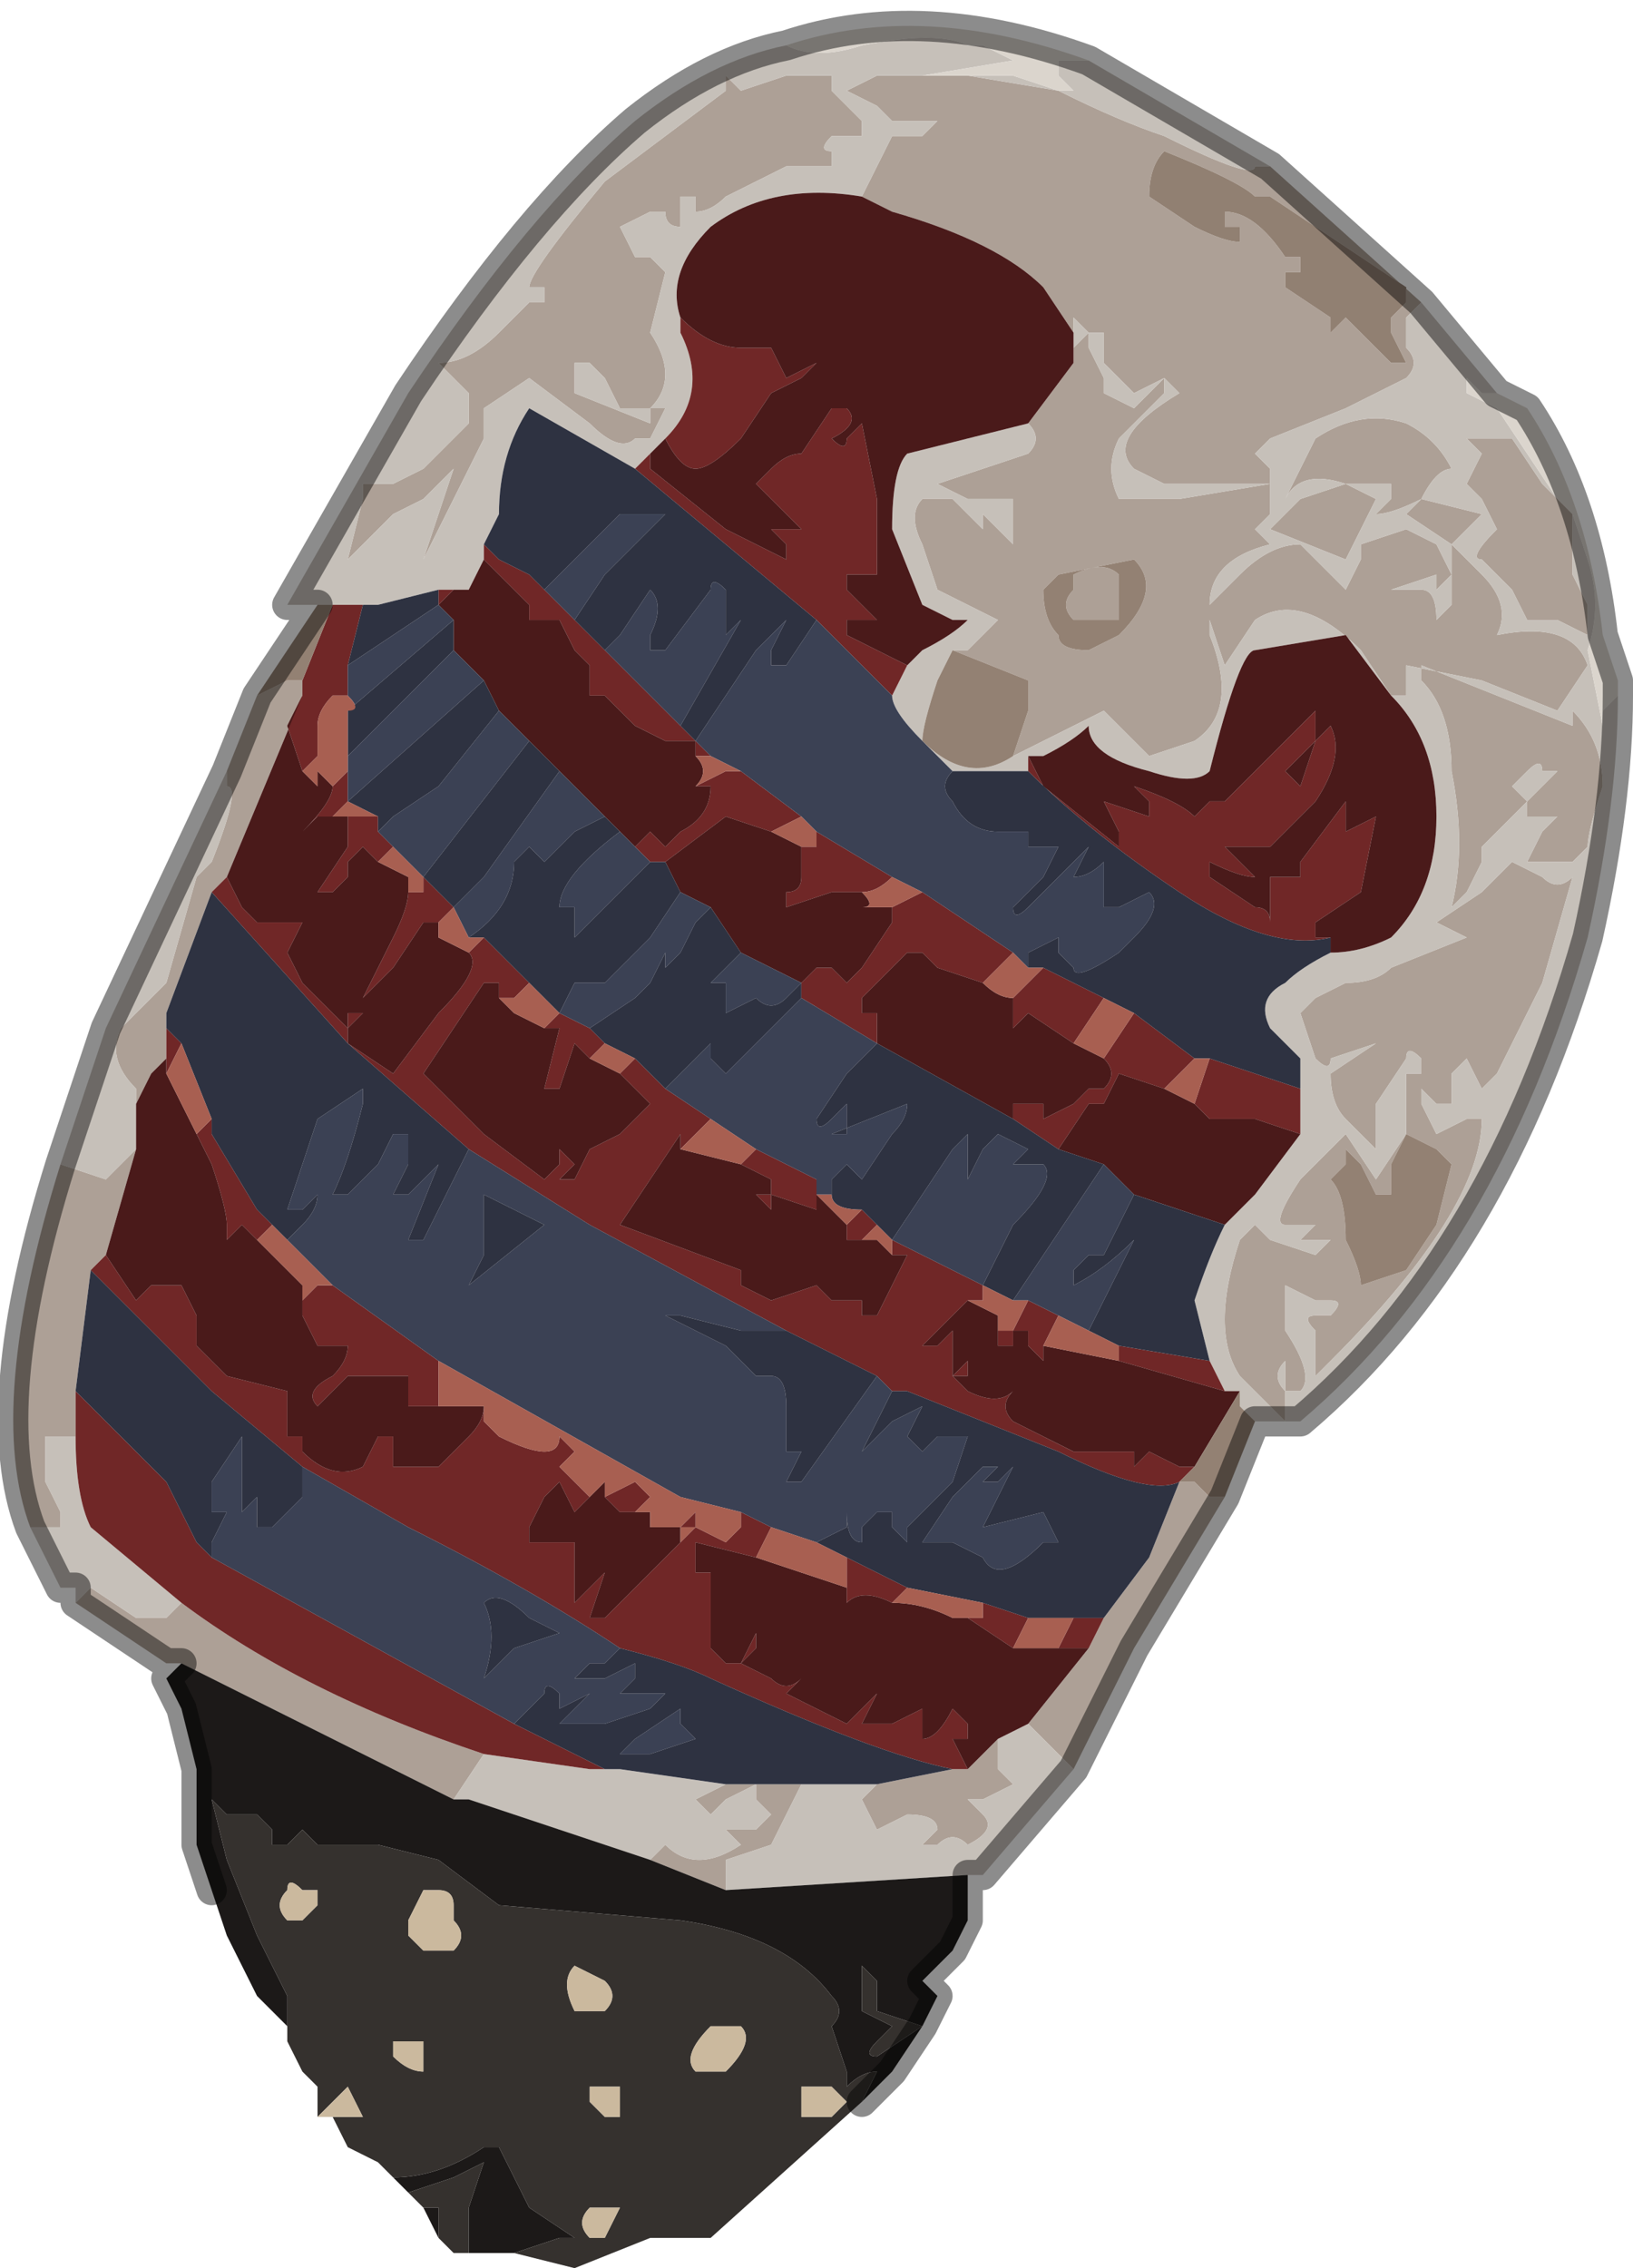 <?xml version="1.0" encoding="UTF-8" standalone="no"?>
<svg xmlns:xlink="http://www.w3.org/1999/xlink" height="7.5px" width="5.4px" xmlns="http://www.w3.org/2000/svg">
  <g transform="matrix(1.0, 0.0, 0.0, 1.0, 2.7, 3.7)">
    <path d="M0.15 -3.05 L0.2 -3.15 0.25 -3.25 0.35 -3.25 0.4 -3.3 0.25 -3.3 0.2 -3.35 0.1 -3.4 0.1 -3.4 0.2 -3.45 0.5 -3.45 0.8 -3.4 Q1.0 -3.3 1.15 -3.25 1.45 -3.1 1.45 -3.15 L1.5 -3.15 2.0 -2.7 1.95 -2.65 Q1.95 -2.6 1.95 -2.55 2.0 -2.5 1.95 -2.45 L1.75 -2.35 1.5 -2.25 Q1.45 -2.2 1.45 -2.2 L1.5 -2.15 1.5 -2.1 1.45 -2.1 1.3 -2.1 1.15 -2.1 1.05 -2.15 Q0.95 -2.25 1.2 -2.4 L1.15 -2.45 1.05 -2.4 0.95 -2.5 0.95 -2.6 0.9 -2.6 0.85 -2.65 0.85 -2.6 0.75 -2.75 Q0.6 -2.9 0.25 -3.0 L0.15 -3.05 M0.15 -3.25 L0.1 -3.25 0.05 -3.25 Q0.0 -3.2 0.05 -3.2 L0.05 -3.15 -0.1 -3.15 -0.3 -3.05 Q-0.35 -3.0 -0.4 -3.0 L-0.4 -3.05 -0.45 -3.05 -0.45 -2.95 Q-0.5 -2.95 -0.5 -3.0 L-0.55 -3.0 -0.65 -2.95 -0.6 -2.85 -0.55 -2.85 -0.5 -2.8 -0.55 -2.6 Q-0.45 -2.45 -0.55 -2.35 L-0.65 -2.35 -0.65 -2.35 -0.7 -2.45 -0.75 -2.5 -0.8 -2.5 -0.8 -2.4 -0.55 -2.3 -0.55 -2.35 -0.5 -2.35 -0.55 -2.25 -0.6 -2.25 Q-0.65 -2.2 -0.75 -2.3 L-0.95 -2.45 -1.1 -2.35 -1.1 -2.3 -1.1 -2.25 -1.15 -2.15 Q-1.25 -1.95 -1.3 -1.85 L-1.3 -1.85 -1.2 -2.15 -1.3 -2.05 -1.4 -2.0 -1.45 -1.95 -1.55 -1.85 -1.55 -1.85 -1.5 -2.05 -1.5 -2.05 -1.5 -2.1 -1.45 -2.1 -1.4 -2.1 -1.3 -2.15 -1.15 -2.3 Q-1.15 -2.35 -1.15 -2.4 L-1.25 -2.5 Q-1.15 -2.5 -1.05 -2.6 L-0.95 -2.7 -0.95 -2.7 -0.9 -2.7 -0.9 -2.75 -0.95 -2.75 -0.95 -2.75 Q-0.95 -2.8 -0.7 -3.1 L-0.3 -3.4 -0.3 -3.45 -0.25 -3.4 -0.1 -3.45 0.05 -3.45 0.05 -3.4 0.1 -3.35 0.15 -3.3 0.15 -3.25 M0.7 -2.3 L0.7 -2.3 0.85 -2.5 0.85 -2.55 0.9 -2.6 0.9 -2.55 0.95 -2.45 0.95 -2.4 1.05 -2.35 1.15 -2.45 1.15 -2.4 1.0 -2.25 Q0.95 -2.15 1.0 -2.05 L1.2 -2.05 1.5 -2.1 1.5 -2.0 1.45 -1.95 1.5 -1.9 Q1.3 -1.85 1.3 -1.7 L1.4 -1.8 Q1.5 -1.9 1.6 -1.9 L1.75 -1.75 1.8 -1.85 1.8 -1.9 1.95 -1.95 2.05 -1.9 2.1 -1.8 2.05 -1.75 2.05 -1.8 1.9 -1.75 1.9 -1.75 2.0 -1.75 Q2.05 -1.75 2.05 -1.65 L2.05 -1.65 2.1 -1.7 2.1 -1.9 2.15 -1.85 2.2 -1.8 Q2.3 -1.7 2.25 -1.6 2.5 -1.65 2.55 -1.5 L2.45 -1.35 2.2 -1.45 1.95 -1.5 1.95 -1.4 1.9 -1.4 1.8 -1.55 Q1.6 -1.75 1.45 -1.65 L1.35 -1.5 1.35 -1.5 1.3 -1.65 1.3 -1.6 Q1.4 -1.35 1.25 -1.25 L1.1 -1.2 0.95 -1.35 0.65 -1.2 0.65 -1.2 0.7 -1.35 0.7 -1.45 0.45 -1.55 0.5 -1.55 0.6 -1.65 0.4 -1.75 0.35 -1.9 Q0.3 -2.0 0.35 -2.05 L0.45 -2.05 0.55 -1.95 0.55 -2.0 0.65 -1.9 0.65 -1.9 0.65 -2.05 0.55 -2.05 0.5 -2.05 0.4 -2.1 0.4 -2.1 0.55 -2.15 0.7 -2.2 Q0.75 -2.25 0.7 -2.3 L0.7 -2.3 M1.5 -3.05 L1.5 -3.05 1.45 -3.05 Q1.4 -3.1 1.15 -3.2 1.1 -3.15 1.1 -3.05 L1.25 -2.95 Q1.35 -2.9 1.4 -2.9 L1.4 -2.95 1.35 -2.95 1.35 -3.0 Q1.45 -3.0 1.55 -2.85 L1.6 -2.85 1.6 -2.8 1.55 -2.8 1.55 -2.75 1.7 -2.65 1.7 -2.6 1.75 -2.65 1.75 -2.65 1.8 -2.6 1.85 -2.55 1.9 -2.5 1.95 -2.5 1.9 -2.6 1.9 -2.65 1.95 -2.7 1.95 -2.75 1.5 -3.05 M1.55 -2.05 L1.65 -2.25 Q1.8 -2.35 1.95 -2.3 2.05 -2.25 2.1 -2.15 2.05 -2.15 2.0 -2.05 1.9 -2.0 1.85 -2.0 L1.9 -2.05 1.9 -2.1 1.75 -2.1 Q1.6 -2.15 1.55 -2.05 L1.55 -2.05 M1.75 -2.1 L1.85 -2.05 1.75 -1.85 1.5 -1.95 1.6 -2.05 1.75 -2.1 M2.0 -2.05 L2.2 -2.0 2.1 -1.9 1.95 -2.0 2.0 -2.05 M2.0 -1.5 L2.5 -1.3 2.5 -1.35 Q2.6 -1.25 2.6 -1.1 2.55 -0.95 2.55 -0.9 L2.5 -0.85 2.4 -0.85 Q2.35 -0.85 2.35 -0.85 L2.4 -0.95 2.45 -1.0 2.35 -1.0 Q2.35 -1.0 2.35 -1.05 L2.45 -1.15 2.4 -1.15 Q2.4 -1.2 2.35 -1.15 L2.3 -1.1 2.35 -1.05 2.3 -1.0 2.3 -1.0 2.2 -0.9 2.2 -0.85 2.15 -0.75 2.1 -0.7 Q2.15 -0.9 2.1 -1.15 2.1 -1.35 2.0 -1.45 L2.0 -1.5 M1.0 -1.6 Q1.15 -1.75 1.05 -1.85 L0.8 -1.8 0.75 -1.75 Q0.75 -1.65 0.8 -1.6 0.8 -1.55 0.9 -1.55 L1.0 -1.6 M0.85 -1.75 L0.85 -1.8 Q0.95 -1.85 1.0 -1.8 L1.0 -1.65 0.85 -1.65 Q0.8 -1.7 0.85 -1.75 M1.75 -0.45 Q1.85 -0.45 1.9 -0.5 L2.15 -0.6 2.05 -0.65 2.2 -0.75 2.3 -0.85 2.4 -0.8 Q2.45 -0.75 2.5 -0.8 L2.4 -0.45 2.25 -0.15 Q2.2 -0.1 2.2 -0.1 L2.15 -0.2 2.15 -0.2 2.1 -0.15 2.1 -0.05 2.05 -0.05 2.05 -0.05 2.0 -0.1 2.0 -0.2 Q1.95 -0.25 1.95 -0.2 L1.85 -0.05 1.85 0.1 1.75 0.0 Q1.7 -0.05 1.7 -0.15 L1.85 -0.25 1.7 -0.2 Q1.7 -0.15 1.65 -0.2 L1.6 -0.35 1.65 -0.4 1.75 -0.45 M2.0 -0.15 L2.0 -0.05 2.05 0.05 2.15 0.0 2.2 0.0 Q2.2 0.3 1.7 0.8 L1.65 0.85 1.65 0.7 Q1.6 0.65 1.65 0.65 L1.7 0.65 Q1.75 0.6 1.7 0.6 L1.65 0.6 1.55 0.55 Q1.55 0.6 1.55 0.65 L1.55 0.7 Q1.65 0.85 1.6 0.9 L1.55 0.9 1.55 0.8 Q1.5 0.85 1.55 0.9 L1.55 1.0 1.5 0.95 1.45 0.9 1.4 0.85 Q1.3 0.7 1.4 0.4 L1.45 0.35 1.5 0.4 1.65 0.45 1.7 0.4 1.65 0.4 1.6 0.4 1.65 0.35 1.6 0.35 1.55 0.35 Q1.5 0.35 1.6 0.2 L1.75 0.05 1.85 0.2 1.95 0.05 1.95 -0.15 2.0 -0.15 M2.5 -2.0 L2.5 -1.8 2.55 -1.7 2.55 -1.6 2.45 -1.65 2.35 -1.65 2.3 -1.75 2.2 -1.85 Q2.15 -1.85 2.25 -1.95 L2.2 -2.05 2.15 -2.1 2.2 -2.2 2.15 -2.25 2.15 -2.25 2.3 -2.25 2.4 -2.1 2.45 -2.05 2.5 -2.0 M1.35 1.25 L1.05 1.75 0.85 2.15 0.75 2.05 0.7 2.0 0.9 1.75 0.95 1.65 1.1 1.45 1.2 1.2 1.25 1.2 1.3 1.25 1.35 1.25 M-2.1 1.8 L-2.15 1.8 -2.45 1.6 -2.4 1.55 -2.25 1.65 -2.2 1.65 -2.15 1.65 -2.1 1.6 Q-1.7 1.9 -1.1 2.1 L-1.2 2.25 -2.0 1.85 -2.0 1.85 -2.1 1.8 -2.1 1.8 M-2.6 1.35 Q-2.75 0.95 -2.5 0.15 L-2.5 0.15 -2.35 0.2 -2.25 0.1 -2.35 0.45 -2.4 0.5 -2.45 0.9 -2.45 1.05 -2.55 1.05 -2.55 1.2 -2.5 1.3 -2.5 1.35 -2.55 1.35 -2.6 1.35 M-1.95 -1.15 L-1.85 -1.4 -1.75 -1.45 -1.7 -1.45 -1.7 -1.4 -1.95 -0.8 -2.0 -0.75 -2.15 -0.35 -2.15 -0.3 -2.15 -0.2 -2.2 -0.15 -2.2 -0.15 -2.25 -0.05 -2.25 -0.1 Q-2.35 -0.2 -2.3 -0.3 L-2.15 -0.45 -2.05 -0.8 -2.0 -0.85 Q-1.9 -1.1 -1.95 -1.1 L-1.95 -1.15 M2.05 0.35 L2.1 0.15 2.05 0.1 1.95 0.05 1.9 0.15 1.9 0.25 1.85 0.25 1.8 0.15 1.75 0.1 1.75 0.15 1.7 0.2 Q1.75 0.25 1.75 0.4 1.8 0.5 1.8 0.55 L1.95 0.5 2.05 0.35 M0.5 2.15 L0.6 2.05 0.6 2.15 0.65 2.2 0.55 2.25 0.5 2.25 Q0.5 2.25 0.55 2.3 0.6 2.35 0.5 2.4 0.45 2.35 0.4 2.4 L0.35 2.4 0.4 2.35 Q0.4 2.3 0.3 2.3 L0.2 2.35 0.15 2.25 0.2 2.2 0.45 2.15 0.55 2.15 0.5 2.15 M-0.3 2.2 L-0.05 2.2 -0.15 2.4 -0.3 2.45 -0.3 2.55 -0.55 2.45 -0.5 2.4 Q-0.4 2.5 -0.25 2.4 L-0.25 2.4 -0.3 2.35 -0.2 2.35 -0.15 2.3 -0.2 2.25 -0.2 2.2 -0.3 2.25 -0.35 2.3 -0.4 2.25 -0.3 2.2" fill="#ada096" fill-rule="evenodd" stroke="none"/>
    <path d="M1.5 -3.05 L1.95 -2.75 1.95 -2.7 1.9 -2.65 1.9 -2.6 1.95 -2.5 1.9 -2.5 1.85 -2.55 1.8 -2.6 1.75 -2.65 1.75 -2.65 1.7 -2.6 1.7 -2.65 1.55 -2.75 1.55 -2.8 1.6 -2.8 1.6 -2.85 1.55 -2.85 Q1.45 -3.0 1.35 -3.0 L1.35 -2.95 1.4 -2.95 1.4 -2.9 Q1.35 -2.9 1.25 -2.95 L1.1 -3.05 Q1.1 -3.15 1.15 -3.2 1.4 -3.1 1.45 -3.05 L1.5 -3.05 1.5 -3.05" fill="#918072" fill-rule="evenodd" stroke="none"/>
    <path d="M-0.1 -3.55 Q0.0 -3.5 0.15 -3.55 0.4 -3.6 0.5 -3.55 L0.5 -3.55 0.55 -3.55 0.65 -3.5 0.65 -3.5 0.35 -3.45 0.65 -3.45 0.8 -3.4 0.9 -3.4 0.85 -3.4 0.8 -3.45 0.8 -3.5 0.9 -3.5 0.9 -3.5 1.5 -3.15 1.45 -3.15 Q1.45 -3.1 1.15 -3.25 1.0 -3.3 0.8 -3.4 L0.5 -3.45 0.2 -3.45 0.1 -3.4 0.1 -3.4 0.2 -3.35 0.25 -3.3 0.4 -3.3 0.35 -3.25 0.25 -3.25 0.2 -3.15 0.15 -3.05 Q-0.15 -3.1 -0.35 -2.95 -0.5 -2.8 -0.45 -2.65 L-0.45 -2.6 Q-0.35 -2.4 -0.5 -2.25 L-0.5 -2.25 -0.55 -2.2 -0.6 -2.15 -0.95 -2.35 Q-1.05 -2.2 -1.05 -2.0 L-1.1 -1.9 -1.1 -1.85 -1.15 -1.75 -1.2 -1.75 -1.25 -1.75 -1.45 -1.7 -1.5 -1.7 -1.6 -1.7 -1.65 -1.7 -1.75 -1.7 -1.35 -2.4 Q-0.95 -3.0 -0.6 -3.3 -0.35 -3.5 -0.1 -3.55 M0.15 -3.25 L0.15 -3.3 0.1 -3.35 0.05 -3.4 0.05 -3.45 -0.1 -3.45 -0.25 -3.4 -0.3 -3.45 -0.3 -3.4 -0.7 -3.1 Q-0.95 -2.8 -0.95 -2.75 L-0.95 -2.75 -0.9 -2.75 -0.9 -2.7 -0.95 -2.7 -0.95 -2.7 -1.05 -2.6 Q-1.15 -2.5 -1.25 -2.5 L-1.15 -2.4 Q-1.15 -2.35 -1.15 -2.3 L-1.3 -2.15 -1.4 -2.1 -1.45 -2.1 -1.5 -2.1 -1.5 -2.05 -1.5 -2.05 -1.55 -1.85 -1.55 -1.85 -1.45 -1.95 -1.4 -2.0 -1.3 -2.05 -1.2 -2.15 -1.3 -1.85 -1.3 -1.85 Q-1.25 -1.95 -1.15 -2.15 L-1.1 -2.25 -1.1 -2.3 -1.1 -2.35 -0.95 -2.45 -0.75 -2.3 Q-0.65 -2.2 -0.6 -2.25 L-0.55 -2.25 -0.5 -2.35 -0.55 -2.35 -0.55 -2.3 -0.8 -2.4 -0.8 -2.5 -0.75 -2.5 -0.7 -2.45 -0.65 -2.35 -0.65 -2.35 -0.55 -2.35 Q-0.45 -2.45 -0.55 -2.6 L-0.5 -2.8 -0.55 -2.85 -0.6 -2.85 -0.65 -2.95 -0.55 -3.0 -0.5 -3.0 Q-0.5 -2.95 -0.45 -2.95 L-0.45 -3.05 -0.4 -3.05 -0.4 -3.0 Q-0.35 -3.0 -0.3 -3.05 L-0.1 -3.15 0.05 -3.15 0.05 -3.2 Q0.0 -3.2 0.05 -3.25 L0.1 -3.25 0.15 -3.25 M0.85 -2.6 L0.85 -2.65 0.9 -2.6 0.95 -2.6 0.95 -2.5 1.05 -2.4 1.15 -2.45 1.2 -2.4 Q0.95 -2.25 1.05 -2.15 L1.15 -2.1 1.3 -2.1 1.45 -2.1 1.5 -2.1 1.5 -2.15 1.45 -2.2 Q1.45 -2.2 1.5 -2.25 L1.75 -2.35 1.95 -2.45 Q2.0 -2.5 1.95 -2.55 1.95 -2.6 1.95 -2.65 L2.0 -2.7 2.25 -2.4 2.2 -2.4 2.15 -2.45 2.15 -2.4 2.25 -2.35 2.45 -2.05 2.4 -2.1 2.3 -2.25 2.15 -2.25 2.15 -2.25 2.2 -2.2 2.15 -2.1 2.2 -2.05 2.25 -1.95 Q2.15 -1.85 2.2 -1.85 L2.3 -1.75 2.35 -1.65 2.45 -1.65 2.55 -1.6 2.55 -1.7 2.5 -1.8 2.5 -2.0 2.55 -1.85 Q2.6 -1.7 2.55 -1.55 L2.6 -1.3 2.6 -1.35 2.65 -1.4 Q2.65 -1.05 2.55 -0.6 2.25 0.45 1.6 1.0 L1.5 1.0 1.45 1.0 1.4 0.95 1.4 0.9 1.35 0.9 1.3 0.8 1.25 0.6 Q1.3 0.45 1.35 0.35 L1.45 0.25 1.6 0.05 1.6 -0.1 1.6 -0.2 1.5 -0.3 Q1.45 -0.4 1.55 -0.45 1.6 -0.5 1.7 -0.55 L1.7 -0.55 Q1.8 -0.55 1.9 -0.6 2.05 -0.75 2.05 -1.0 2.05 -1.25 1.9 -1.4 L1.75 -1.6 1.45 -1.55 Q1.4 -1.55 1.3 -1.15 1.25 -1.1 1.1 -1.15 0.9 -1.2 0.9 -1.3 0.85 -1.25 0.75 -1.2 L0.7 -1.2 0.7 -1.15 0.45 -1.15 0.35 -1.25 Q0.25 -1.35 0.25 -1.4 L0.3 -1.5 0.35 -1.55 Q0.45 -1.6 0.5 -1.65 L0.45 -1.65 Q0.35 -1.7 0.35 -1.7 L0.25 -1.95 Q0.25 -2.15 0.3 -2.2 L0.7 -2.3 0.7 -2.3 Q0.75 -2.25 0.7 -2.2 L0.55 -2.15 0.4 -2.1 0.4 -2.1 0.5 -2.05 0.55 -2.05 0.65 -2.05 0.65 -1.9 0.65 -1.9 0.55 -2.0 0.55 -1.95 0.45 -2.05 0.35 -2.05 Q0.3 -2.0 0.35 -1.9 L0.4 -1.75 0.6 -1.65 0.5 -1.55 0.45 -1.55 0.4 -1.45 Q0.35 -1.3 0.35 -1.25 0.5 -1.1 0.65 -1.2 L0.65 -1.2 0.95 -1.35 1.1 -1.2 1.25 -1.25 Q1.4 -1.35 1.3 -1.6 L1.3 -1.65 1.35 -1.5 1.35 -1.5 1.45 -1.65 Q1.6 -1.75 1.8 -1.55 L1.9 -1.4 1.95 -1.4 1.95 -1.5 2.2 -1.45 2.45 -1.35 2.55 -1.5 Q2.5 -1.65 2.25 -1.6 2.3 -1.7 2.2 -1.8 L2.15 -1.85 2.1 -1.9 2.1 -1.7 2.05 -1.65 2.05 -1.65 Q2.05 -1.75 2.0 -1.75 L1.9 -1.75 1.9 -1.75 2.05 -1.8 2.05 -1.75 2.1 -1.8 2.05 -1.9 1.95 -1.95 1.8 -1.9 1.8 -1.85 1.75 -1.75 1.6 -1.9 Q1.5 -1.9 1.4 -1.8 L1.3 -1.7 Q1.3 -1.85 1.5 -1.9 L1.45 -1.95 1.5 -2.0 1.5 -2.1 1.2 -2.05 1.0 -2.05 Q0.95 -2.15 1.0 -2.25 L1.15 -2.4 1.15 -2.45 1.05 -2.35 0.95 -2.4 0.95 -2.45 0.9 -2.55 0.9 -2.6 0.85 -2.55 0.85 -2.6 M2.0 -2.05 L1.95 -2.0 2.1 -1.9 2.2 -2.0 2.0 -2.05 Q2.05 -2.15 2.1 -2.15 2.05 -2.25 1.95 -2.3 1.8 -2.35 1.65 -2.25 L1.55 -2.05 1.55 -2.05 Q1.6 -2.15 1.75 -2.1 L1.9 -2.1 1.9 -2.05 1.85 -2.0 Q1.9 -2.0 2.0 -2.05 M1.75 -2.1 L1.6 -2.05 1.5 -1.95 1.75 -1.85 1.85 -2.05 1.75 -2.1 M2.0 -1.5 L2.0 -1.45 Q2.1 -1.35 2.1 -1.15 2.15 -0.9 2.1 -0.7 L2.15 -0.75 2.2 -0.85 2.2 -0.9 2.3 -1.0 2.3 -1.0 2.35 -1.05 2.3 -1.1 2.35 -1.15 Q2.4 -1.2 2.4 -1.15 L2.45 -1.15 2.35 -1.05 Q2.35 -1.0 2.35 -1.0 L2.45 -1.0 2.4 -0.95 2.35 -0.85 Q2.35 -0.85 2.4 -0.85 L2.5 -0.85 2.55 -0.9 Q2.55 -0.95 2.6 -1.1 2.6 -1.25 2.5 -1.35 L2.5 -1.3 2.0 -1.5 M1.75 -0.45 L1.65 -0.4 1.6 -0.35 1.65 -0.2 Q1.7 -0.15 1.7 -0.2 L1.85 -0.25 1.7 -0.15 Q1.7 -0.05 1.75 0.0 L1.85 0.1 1.85 -0.05 1.95 -0.2 Q1.95 -0.25 2.0 -0.2 L2.0 -0.1 2.05 -0.05 2.05 -0.05 2.1 -0.05 2.1 -0.15 2.15 -0.2 2.15 -0.2 2.2 -0.1 Q2.2 -0.1 2.25 -0.15 L2.4 -0.45 2.5 -0.8 Q2.45 -0.75 2.4 -0.8 L2.3 -0.85 2.2 -0.75 2.05 -0.65 2.15 -0.6 1.9 -0.5 Q1.85 -0.45 1.75 -0.45 M2.0 -0.15 L1.95 -0.15 1.95 0.05 1.85 0.2 1.75 0.05 1.6 0.2 Q1.5 0.35 1.55 0.35 L1.6 0.35 1.65 0.35 1.6 0.4 1.65 0.4 1.7 0.4 1.65 0.45 1.5 0.4 1.45 0.35 1.4 0.4 Q1.3 0.7 1.4 0.85 L1.45 0.9 1.5 0.95 1.55 1.0 1.55 0.9 Q1.5 0.85 1.55 0.8 L1.55 0.9 1.6 0.9 Q1.65 0.85 1.55 0.7 L1.55 0.65 Q1.55 0.6 1.55 0.55 L1.65 0.6 1.7 0.6 Q1.75 0.6 1.7 0.65 L1.65 0.65 Q1.6 0.65 1.65 0.7 L1.65 0.85 1.7 0.8 Q2.2 0.3 2.2 0.0 L2.15 0.0 2.05 0.05 2.0 -0.05 2.0 -0.15 M0.85 2.15 L0.55 2.5 0.5 2.5 -0.3 2.55 -0.3 2.45 -0.15 2.4 -0.05 2.2 0.2 2.2 0.15 2.25 0.2 2.35 0.3 2.3 Q0.4 2.3 0.4 2.35 L0.35 2.4 0.4 2.4 Q0.45 2.35 0.5 2.4 0.6 2.35 0.55 2.3 0.5 2.25 0.5 2.25 L0.55 2.25 0.65 2.2 0.6 2.15 0.6 2.05 0.7 2.0 0.75 2.05 0.85 2.15 M-2.45 1.6 L-2.45 1.55 -2.5 1.55 -2.6 1.35 -2.55 1.35 -2.5 1.35 -2.5 1.3 -2.55 1.2 -2.55 1.05 -2.45 1.05 Q-2.45 1.25 -2.4 1.35 L-2.1 1.6 -2.15 1.65 -2.2 1.65 -2.25 1.65 -2.4 1.55 -2.45 1.6 M-2.5 0.15 L-2.35 -0.3 -1.95 -1.15 -1.95 -1.1 Q-1.9 -1.1 -2.0 -0.85 L-2.05 -0.8 -2.15 -0.45 -2.3 -0.3 Q-2.35 -0.2 -2.25 -0.1 L-2.25 -0.05 -2.25 0.1 -2.35 0.2 -2.5 0.15 -2.5 0.15 M-1.2 2.25 L-1.1 2.1 -0.75 2.15 -0.7 2.15 -0.65 2.15 -0.3 2.2 -0.4 2.25 -0.35 2.3 -0.3 2.25 -0.2 2.2 -0.2 2.25 -0.15 2.3 -0.2 2.35 -0.3 2.35 -0.25 2.4 -0.25 2.4 Q-0.4 2.5 -0.5 2.4 L-0.55 2.45 -1.15 2.25 -1.2 2.25" fill="#c6c0b9" fill-rule="evenodd" stroke="none"/>
    <path d="M-1.6 -1.7 L-1.5 -1.7 -1.55 -1.5 -1.55 -1.4 -1.6 -1.4 Q-1.65 -1.35 -1.65 -1.3 L-1.65 -1.3 Q-1.65 -1.2 -1.65 -1.2 L-1.7 -1.15 -1.75 -1.3 -1.7 -1.4 -1.7 -1.45 -1.7 -1.45 -1.6 -1.7 M-1.25 -1.75 L-1.2 -1.75 -1.25 -1.7 -1.25 -1.75 M-1.1 -1.85 L-1.1 -1.9 -1.05 -1.85 -0.95 -1.8 -0.9 -1.75 -0.8 -1.65 -0.7 -1.55 -0.45 -1.3 -0.4 -1.25 -0.35 -1.2 -0.4 -1.2 -0.4 -1.2 -0.4 -1.25 -0.45 -1.25 -0.5 -1.25 -0.6 -1.3 -0.65 -1.35 -0.7 -1.4 -0.75 -1.4 -0.75 -1.5 -0.8 -1.55 -0.85 -1.65 -0.9 -1.65 -0.95 -1.65 -0.95 -1.7 -1.1 -1.85 M-0.6 -2.15 L-0.55 -2.2 -0.55 -2.15 -0.3 -1.95 -0.1 -1.85 -0.1 -1.9 -0.15 -1.95 -0.2 -2.0 -0.15 -1.95 -0.05 -1.95 -0.1 -2.0 -0.15 -2.05 -0.2 -2.1 -0.15 -2.15 Q-0.1 -2.2 -0.05 -2.2 L0.05 -2.35 0.1 -2.35 Q0.15 -2.3 0.05 -2.25 0.1 -2.2 0.1 -2.25 L0.15 -2.3 0.2 -2.05 0.2 -1.8 0.1 -1.8 0.1 -1.75 0.15 -1.7 0.2 -1.65 0.2 -1.65 0.1 -1.65 0.1 -1.6 0.3 -1.5 0.25 -1.4 0.0 -1.65 -0.6 -2.15 M-0.5 -2.25 Q-0.35 -2.4 -0.45 -2.6 L-0.45 -2.65 Q-0.35 -2.55 -0.25 -2.55 L-0.15 -2.55 -0.1 -2.45 0.0 -2.5 Q-0.05 -2.45 -0.05 -2.45 L-0.15 -2.4 -0.25 -2.25 Q-0.35 -2.15 -0.4 -2.15 -0.45 -2.15 -0.5 -2.25 M0.7 -1.2 L0.75 -1.1 1.0 -0.9 1.0 -0.95 0.95 -1.05 1.1 -1.0 1.1 -1.05 1.05 -1.1 Q1.2 -1.05 1.25 -1.0 1.25 -1.0 1.3 -1.05 L1.35 -1.05 1.5 -1.2 1.65 -1.35 1.65 -1.25 1.55 -1.15 1.6 -1.1 1.65 -1.25 1.7 -1.3 Q1.75 -1.2 1.65 -1.05 L1.5 -0.9 1.45 -0.9 1.4 -0.9 1.35 -0.9 1.4 -0.85 1.45 -0.8 Q1.4 -0.8 1.3 -0.85 L1.3 -0.8 1.45 -0.7 Q1.5 -0.7 1.5 -0.65 L1.5 -0.8 1.6 -0.8 1.6 -0.85 1.75 -1.05 1.75 -0.95 1.85 -1.0 1.85 -1.0 1.8 -0.75 1.65 -0.65 1.65 -0.6 1.7 -0.6 Q1.5 -0.55 1.2 -0.75 0.9 -0.95 0.7 -1.15 L0.7 -1.2 M-0.25 -1.15 L-0.05 -1.0 -0.15 -0.95 -0.3 -1.0 -0.5 -0.85 -0.55 -0.85 -0.6 -0.9 -0.55 -0.95 -0.55 -0.95 -0.5 -0.9 -0.5 -0.9 -0.45 -0.95 Q-0.35 -1.0 -0.35 -1.1 L-0.4 -1.1 -0.3 -1.15 -0.25 -1.15 M0.0 -0.95 L0.25 -0.8 Q0.2 -0.75 0.15 -0.75 L0.1 -0.75 0.05 -0.75 -0.1 -0.7 -0.1 -0.75 Q-0.05 -0.75 -0.05 -0.8 L-0.05 -0.9 Q-0.05 -0.9 0.0 -0.9 L0.0 -0.95 M0.35 -0.75 L0.65 -0.55 0.55 -0.45 0.55 -0.45 0.4 -0.5 0.35 -0.55 0.35 -0.55 0.3 -0.55 0.2 -0.45 0.15 -0.4 0.15 -0.35 0.2 -0.35 0.2 -0.25 0.2 -0.25 -0.05 -0.4 -0.05 -0.45 0.0 -0.5 0.0 -0.5 0.05 -0.5 0.1 -0.45 0.15 -0.5 0.25 -0.65 0.25 -0.7 0.35 -0.75 M0.15 0.3 L0.2 0.35 0.15 0.4 0.1 0.4 0.1 0.35 0.15 0.3 M0.8 0.1 L0.65 0.0 0.65 -0.05 0.75 -0.05 0.75 0.0 0.85 -0.05 0.9 -0.1 0.95 -0.1 Q1.0 -0.15 0.95 -0.2 L0.95 -0.2 1.05 -0.35 1.25 -0.2 1.15 -0.1 1.0 -0.15 0.95 -0.05 0.9 -0.05 0.8 0.1 M0.75 -0.5 L0.95 -0.4 0.85 -0.25 0.85 -0.25 0.7 -0.35 0.65 -0.3 0.65 -0.4 0.75 -0.5 M1.3 -0.2 L1.6 -0.1 1.6 0.05 1.45 0.0 1.25 0.0 1.3 0.0 1.25 -0.05 1.3 -0.2 M1.3 0.8 L1.35 0.9 1.0 0.8 1.0 0.75 1.3 0.8 M0.5 0.6 L0.45 0.65 0.4 0.7 0.35 0.75 0.4 0.75 0.45 0.7 0.45 0.85 0.5 0.8 0.5 0.85 0.45 0.85 0.5 0.9 Q0.6 0.95 0.65 0.9 0.6 0.95 0.65 1.0 L0.85 1.1 1.05 1.1 1.05 1.15 1.1 1.1 1.2 1.15 1.25 1.15 1.2 1.2 1.25 1.2 1.2 1.2 Q1.1 1.25 0.8 1.1 L0.3 0.9 0.25 0.9 0.2 0.85 -0.1 0.7 -0.75 0.35 -1.15 0.1 -1.55 -0.25 -2.0 -0.75 -1.95 -0.8 -1.9 -0.7 -1.85 -0.65 -1.7 -0.65 -1.7 -0.65 -1.75 -0.55 -1.7 -0.45 -1.55 -0.3 -1.55 -0.35 -1.5 -0.35 -1.55 -0.3 -1.55 -0.25 -1.4 -0.15 -1.25 -0.35 Q-1.1 -0.5 -1.15 -0.55 L-1.15 -0.55 Q-1.15 -0.55 -1.1 -0.6 L-0.95 -0.45 -1.0 -0.4 -1.05 -0.4 -1.05 -0.45 -1.1 -0.45 -1.2 -0.3 -1.3 -0.15 -1.2 -0.05 -1.2 -0.05 -1.15 0.0 -1.15 0.0 -1.1 0.05 -0.9 0.2 -0.9 0.2 -0.85 0.15 -0.85 0.1 -0.8 0.15 -0.85 0.2 -0.8 0.2 -0.75 0.1 -0.65 0.05 -0.65 0.05 -0.6 0.0 -0.55 -0.05 -0.65 -0.15 -0.6 -0.2 -0.5 -0.1 -0.35 0.0 -0.4 0.05 -0.45 0.1 -0.45 0.05 -0.65 0.35 -0.25 0.5 -0.25 0.55 -0.15 0.6 0.0 0.55 0.05 0.6 0.15 0.6 0.15 0.65 0.2 0.65 0.3 0.45 0.25 0.45 0.25 0.4 0.55 0.55 0.55 0.6 0.5 0.6 M0.95 1.65 L0.9 1.75 0.8 1.75 0.85 1.65 0.95 1.65 M0.0 0.25 L0.0 0.25 0.0 0.3 -0.15 0.25 -0.15 0.3 -0.2 0.25 -0.15 0.25 -0.15 0.2 -0.25 0.15 -0.2 0.1 0.0 0.2 0.0 0.25 M-1.6 0.55 L-1.25 0.8 -1.25 0.95 -1.35 0.95 -1.35 0.85 -1.45 0.85 -1.55 0.85 -1.65 0.95 -1.65 0.95 Q-1.7 0.9 -1.6 0.85 -1.55 0.8 -1.55 0.75 L-1.65 0.75 -1.7 0.65 -1.7 0.6 -1.65 0.55 -1.6 0.55 M-0.25 1.3 L-0.15 1.35 -0.2 1.45 -0.4 1.4 -0.4 1.5 -0.35 1.5 -0.35 1.6 Q-0.35 1.65 -0.35 1.7 L-0.35 1.75 -0.3 1.8 -0.25 1.8 -0.2 1.7 -0.2 1.75 -0.25 1.8 -0.15 1.85 Q-0.1 1.9 -0.05 1.85 -0.05 1.85 -0.1 1.9 L0.1 2.0 0.2 1.9 0.15 2.0 0.25 2.0 0.35 1.95 0.35 2.05 Q0.4 2.05 0.45 1.95 L0.5 2.0 0.5 2.05 0.45 2.05 0.5 2.15 0.45 2.15 Q0.2 2.1 -0.35 1.85 -0.45 1.8 -0.65 1.75 -0.95 1.55 -1.35 1.35 L-1.7 1.15 -2.0 0.9 -2.4 0.5 -2.35 0.45 -2.25 0.6 -2.2 0.55 -2.15 0.55 -2.1 0.55 -2.05 0.65 -2.05 0.75 -1.95 0.85 -1.75 0.9 -1.75 1.0 -1.75 1.05 -1.7 1.05 -1.7 1.1 Q-1.6 1.2 -1.5 1.15 L-1.45 1.05 -1.4 1.05 -1.4 1.15 -1.35 1.15 -1.3 1.15 -1.3 1.15 -1.25 1.15 -1.15 1.05 Q-1.1 1.0 -1.1 0.95 L-1.1 0.9 Q-1.1 1.0 -1.1 1.0 L-1.05 1.05 Q-0.85 1.15 -0.85 1.05 L-0.8 1.1 -0.8 1.1 -0.85 1.15 -0.75 1.25 -0.8 1.3 -0.8 1.3 -0.85 1.2 -0.9 1.25 -0.95 1.35 -0.95 1.4 -0.9 1.4 Q-0.85 1.4 -0.8 1.4 L-0.8 1.5 -0.8 1.6 -0.75 1.55 -0.7 1.5 -0.75 1.65 -0.7 1.65 -0.65 1.6 -0.45 1.4 -0.4 1.35 -0.45 1.35 -0.4 1.3 Q-0.4 1.35 -0.4 1.4 L-0.4 1.35 -0.3 1.4 -0.25 1.35 -0.25 1.3 M0.8 0.65 L0.75 0.75 0.75 0.8 0.7 0.75 0.7 0.7 Q0.7 0.7 0.65 0.7 L0.65 0.75 0.6 0.75 0.6 0.7 0.65 0.7 0.7 0.6 0.8 0.65 M0.7 1.65 L0.65 1.75 0.5 1.65 0.55 1.65 0.55 1.6 0.7 1.65 M0.25 1.6 Q0.15 1.55 0.1 1.6 L0.1 1.55 0.1 1.45 0.3 1.55 0.25 1.6 M-2.15 -0.3 L-2.1 -0.25 -2.15 -0.15 -2.15 -0.2 -2.15 -0.3 M-2.0 0.0 L-2.0 0.05 -1.85 0.3 -1.8 0.35 -1.85 0.4 -1.9 0.35 -1.95 0.4 -1.95 0.35 Q-1.95 0.3 -2.0 0.15 L-2.05 0.05 -2.0 0.0 M-1.6 -1.1 L-1.55 -1.15 -1.55 -1.05 -1.6 -1.0 -1.6 -1.0 -1.6 -1.0 -1.65 -1.0 -1.7 -0.95 -1.7 -0.95 Q-1.6 -1.05 -1.6 -1.1 M-1.45 -0.95 L-1.4 -0.9 -1.4 -0.9 -1.45 -0.85 -1.5 -0.9 -1.55 -0.85 -1.55 -0.8 -1.6 -0.75 -1.65 -0.75 -1.55 -0.9 -1.55 -1.0 -1.45 -1.0 -1.45 -0.95 M-1.35 -0.8 L-1.35 -0.75 -1.3 -0.75 -1.3 -0.8 -1.2 -0.7 -1.25 -0.65 -1.3 -0.65 -1.4 -0.5 -1.5 -0.4 -1.5 -0.4 -1.4 -0.6 Q-1.35 -0.7 -1.35 -0.75 L-1.35 -0.8 M-0.9 -0.3 L-0.85 -0.35 -0.85 -0.35 -0.75 -0.3 -0.7 -0.25 -0.75 -0.2 -0.8 -0.25 -0.85 -0.1 -0.9 -0.1 -0.85 -0.3 -0.9 -0.3 M-0.7 1.25 L-0.6 1.2 -0.55 1.25 -0.6 1.3 -0.55 1.3 -0.65 1.3 -0.7 1.25 M-2.0 1.45 L-1.0 2.0 -1.0 2.0 -0.7 2.15 -0.75 2.15 -1.1 2.1 Q-1.7 1.9 -2.1 1.6 L-2.4 1.35 Q-2.45 1.25 -2.45 1.05 L-2.45 0.9 -2.4 0.95 -2.25 1.1 -2.15 1.2 -2.1 1.3 -2.05 1.4 -2.0 1.45" fill="#702727" fill-rule="evenodd" stroke="none"/>
    <path d="M-1.2 -1.75 L-1.15 -1.75 -1.1 -1.85 -0.95 -1.7 -0.95 -1.65 -0.9 -1.65 -0.85 -1.65 -0.8 -1.55 -0.75 -1.5 -0.75 -1.4 -0.7 -1.4 -0.65 -1.35 -0.6 -1.3 -0.5 -1.25 -0.45 -1.25 -0.4 -1.25 -0.4 -1.2 Q-0.35 -1.15 -0.4 -1.1 L-0.35 -1.1 Q-0.35 -1.0 -0.45 -0.95 L-0.5 -0.9 -0.5 -0.9 -0.55 -0.95 -0.55 -0.95 -0.6 -0.9 -0.65 -0.95 -0.7 -1.0 -0.85 -1.15 -0.95 -1.25 -1.0 -1.3 -1.05 -1.35 -1.1 -1.45 -1.15 -1.5 -1.2 -1.55 -1.2 -1.65 -1.2 -1.65 -1.25 -1.7 -1.2 -1.75 M-0.55 -2.2 L-0.5 -2.25 -0.5 -2.25 Q-0.45 -2.15 -0.4 -2.15 -0.35 -2.15 -0.25 -2.25 L-0.15 -2.4 -0.05 -2.45 Q-0.05 -2.45 0.0 -2.5 L-0.1 -2.45 -0.15 -2.55 -0.25 -2.55 Q-0.35 -2.55 -0.45 -2.65 -0.5 -2.8 -0.35 -2.95 -0.15 -3.1 0.15 -3.05 L0.25 -3.0 Q0.6 -2.9 0.75 -2.75 L0.85 -2.6 0.85 -2.55 0.85 -2.5 0.7 -2.3 0.7 -2.3 0.3 -2.2 Q0.25 -2.15 0.25 -1.95 L0.35 -1.7 Q0.35 -1.7 0.45 -1.65 L0.5 -1.65 Q0.45 -1.6 0.35 -1.55 L0.3 -1.5 0.1 -1.6 0.1 -1.65 0.2 -1.65 0.2 -1.65 0.15 -1.7 0.1 -1.75 0.1 -1.8 0.2 -1.8 0.2 -2.05 0.15 -2.3 0.1 -2.25 Q0.1 -2.2 0.05 -2.25 0.15 -2.3 0.1 -2.35 L0.05 -2.35 -0.05 -2.2 Q-0.1 -2.2 -0.15 -2.15 L-0.2 -2.1 -0.15 -2.05 -0.1 -2.0 -0.05 -1.95 -0.15 -1.95 -0.2 -2.0 -0.15 -1.95 -0.1 -1.9 -0.1 -1.85 -0.3 -1.95 -0.55 -2.15 -0.55 -2.2 M1.7 -0.6 L1.65 -0.6 1.65 -0.65 1.8 -0.75 1.85 -1.0 1.85 -1.0 1.75 -0.95 1.75 -1.05 1.6 -0.85 1.6 -0.8 1.5 -0.8 1.5 -0.65 Q1.5 -0.7 1.45 -0.7 L1.3 -0.8 1.3 -0.85 Q1.4 -0.8 1.45 -0.8 L1.4 -0.85 1.35 -0.9 1.4 -0.9 1.45 -0.9 1.5 -0.9 1.65 -1.05 Q1.75 -1.2 1.7 -1.3 L1.65 -1.25 1.6 -1.1 1.55 -1.15 1.65 -1.25 1.65 -1.35 1.5 -1.2 1.35 -1.05 1.3 -1.05 Q1.25 -1.0 1.25 -1.0 1.2 -1.05 1.05 -1.1 L1.1 -1.05 1.1 -1.0 0.95 -1.05 1.0 -0.95 1.0 -0.9 0.75 -1.1 0.7 -1.2 0.75 -1.2 Q0.85 -1.25 0.9 -1.3 0.9 -1.2 1.1 -1.15 1.25 -1.1 1.3 -1.15 1.4 -1.55 1.45 -1.55 L1.75 -1.6 1.9 -1.4 Q2.05 -1.25 2.05 -1.0 2.05 -0.75 1.9 -0.6 1.8 -0.55 1.7 -0.55 L1.7 -0.55 1.7 -0.6 M-0.05 -0.9 L-0.05 -0.8 Q-0.05 -0.75 -0.1 -0.75 L-0.1 -0.7 0.05 -0.75 0.1 -0.75 0.15 -0.75 Q0.2 -0.7 0.15 -0.7 L0.15 -0.7 0.2 -0.7 0.25 -0.7 0.25 -0.65 0.15 -0.5 0.1 -0.45 0.05 -0.5 0.0 -0.5 0.0 -0.5 -0.05 -0.45 -0.25 -0.55 -0.35 -0.7 -0.45 -0.75 -0.5 -0.85 -0.3 -1.0 -0.15 -0.95 -0.05 -0.9 M0.2 -0.25 L0.2 -0.35 0.15 -0.35 0.15 -0.4 0.2 -0.45 0.3 -0.55 0.35 -0.55 0.35 -0.55 0.4 -0.5 0.55 -0.45 0.55 -0.45 Q0.6 -0.4 0.65 -0.4 L0.65 -0.3 0.7 -0.35 0.85 -0.25 0.85 -0.25 0.85 -0.25 0.95 -0.2 0.95 -0.2 Q1.0 -0.15 0.95 -0.1 L0.9 -0.1 0.85 -0.05 0.75 0.0 0.75 -0.05 0.65 -0.05 0.65 0.0 0.2 -0.25 M0.95 0.15 L0.8 0.1 0.9 -0.05 0.95 -0.05 1.0 -0.15 1.15 -0.1 1.25 -0.05 1.3 0.0 1.25 0.0 1.45 0.0 1.6 0.05 1.45 0.25 1.35 0.35 1.05 0.25 0.95 0.15 M1.35 0.9 L1.4 0.9 1.25 1.15 1.2 1.15 1.1 1.1 1.05 1.15 1.05 1.1 0.85 1.1 0.65 1.0 Q0.6 0.95 0.65 0.9 0.6 0.95 0.5 0.9 L0.45 0.85 0.5 0.85 0.5 0.8 0.45 0.85 0.45 0.7 0.4 0.75 0.35 0.75 0.4 0.7 0.45 0.65 0.5 0.6 0.6 0.65 0.6 0.7 0.6 0.75 0.65 0.75 0.65 0.7 Q0.7 0.7 0.7 0.7 L0.7 0.75 0.75 0.8 0.75 0.75 1.0 0.8 1.35 0.9 M0.9 1.75 L0.7 2.0 0.6 2.05 0.5 2.15 0.45 2.05 0.5 2.05 0.5 2.0 0.45 1.95 Q0.4 2.05 0.35 2.05 L0.35 1.95 0.25 2.0 0.15 2.0 0.2 1.9 0.1 2.0 -0.1 1.9 Q-0.05 1.85 -0.05 1.85 -0.1 1.9 -0.15 1.85 L-0.25 1.8 -0.2 1.75 -0.2 1.7 -0.25 1.8 -0.3 1.8 -0.35 1.75 -0.35 1.7 Q-0.35 1.65 -0.35 1.6 L-0.35 1.5 -0.4 1.5 -0.4 1.4 -0.2 1.45 0.1 1.55 0.1 1.6 Q0.15 1.55 0.25 1.6 0.35 1.6 0.45 1.65 L0.5 1.65 0.65 1.75 0.8 1.75 0.9 1.75 M0.0 0.25 L0.1 0.35 0.1 0.4 0.15 0.4 0.2 0.4 0.25 0.45 0.3 0.45 0.2 0.65 0.15 0.65 0.15 0.6 0.05 0.6 0.0 0.55 -0.15 0.6 -0.25 0.55 -0.25 0.5 -0.65 0.35 -0.45 0.05 -0.45 0.1 -0.25 0.15 -0.15 0.2 -0.15 0.25 -0.2 0.25 -0.15 0.3 -0.15 0.25 0.0 0.3 0.0 0.25 M-2.15 -0.15 L-2.05 0.05 -2.0 0.15 Q-1.95 0.3 -1.95 0.35 L-1.95 0.4 -1.9 0.35 -1.85 0.4 -1.7 0.55 -1.7 0.6 -1.7 0.65 -1.65 0.75 -1.55 0.75 Q-1.55 0.8 -1.6 0.85 -1.7 0.9 -1.65 0.95 L-1.65 0.95 -1.55 0.85 -1.45 0.85 -1.35 0.85 -1.35 0.95 -1.25 0.95 -1.25 0.95 -1.1 0.95 -1.1 0.95 Q-1.1 1.0 -1.15 1.05 L-1.25 1.15 -1.3 1.15 -1.3 1.15 -1.35 1.15 -1.4 1.15 -1.4 1.05 -1.45 1.05 -1.5 1.15 Q-1.6 1.2 -1.7 1.1 L-1.7 1.05 -1.75 1.05 -1.75 1.0 -1.75 0.9 -1.95 0.85 -2.05 0.75 -2.05 0.65 -2.1 0.55 -2.15 0.55 -2.2 0.55 -2.25 0.6 -2.35 0.45 -2.25 0.1 -2.25 -0.05 -2.2 -0.15 -2.2 -0.15 -2.15 -0.2 -2.15 -0.15 M-1.7 -1.4 L-1.75 -1.3 -1.7 -1.15 -1.65 -1.1 -1.65 -1.15 -1.6 -1.1 -1.6 -1.1 Q-1.6 -1.05 -1.7 -0.95 L-1.7 -0.95 -1.65 -1.0 -1.6 -1.0 -1.6 -1.0 -1.6 -1.0 -1.55 -1.0 -1.55 -1.0 -1.55 -0.9 -1.65 -0.75 -1.6 -0.75 -1.55 -0.8 -1.55 -0.85 -1.5 -0.9 -1.45 -0.85 -1.35 -0.8 -1.35 -0.75 Q-1.35 -0.7 -1.4 -0.6 L-1.5 -0.4 -1.5 -0.4 -1.4 -0.5 -1.3 -0.65 -1.25 -0.65 -1.25 -0.6 -1.15 -0.55 -1.15 -0.55 Q-1.1 -0.5 -1.25 -0.35 L-1.4 -0.15 -1.55 -0.25 -1.55 -0.3 -1.5 -0.35 -1.55 -0.35 -1.55 -0.3 -1.7 -0.45 -1.75 -0.55 -1.7 -0.65 -1.7 -0.65 -1.85 -0.65 -1.9 -0.7 -1.95 -0.8 -1.7 -1.4 M-1.05 -0.4 L-1.0 -0.35 -0.9 -0.3 -0.85 -0.3 -0.9 -0.1 -0.85 -0.1 -0.8 -0.25 -0.75 -0.2 -0.65 -0.15 -0.55 -0.05 -0.6 0.0 -0.65 0.05 -0.65 0.05 -0.75 0.1 -0.8 0.2 -0.85 0.2 -0.8 0.15 -0.85 0.1 -0.85 0.15 -0.9 0.2 -0.9 0.2 -1.1 0.05 -1.15 0.0 -1.15 0.0 -1.2 -0.05 -1.2 -0.05 -1.3 -0.15 -1.2 -0.3 -1.1 -0.45 -1.05 -0.45 -1.05 -0.4 M-0.75 1.25 L-0.7 1.2 -0.7 1.25 -0.65 1.3 -0.55 1.3 -0.55 1.35 -0.45 1.35 -0.45 1.4 -0.65 1.6 -0.7 1.65 -0.75 1.65 -0.7 1.5 -0.75 1.55 -0.8 1.6 -0.8 1.5 -0.8 1.4 Q-0.85 1.4 -0.9 1.4 L-0.95 1.4 -0.95 1.35 -0.9 1.25 -0.85 1.2 -0.8 1.3 -0.8 1.3 -0.75 1.25" fill="#4a1a1a" fill-rule="evenodd" stroke="none"/>
    <path d="M0.9 -3.5 L0.8 -3.5 0.8 -3.45 0.85 -3.4 0.9 -3.4 0.8 -3.4 0.65 -3.45 0.35 -3.45 0.65 -3.5 0.65 -3.5 0.55 -3.55 0.5 -3.55 0.5 -3.55 Q0.4 -3.6 0.15 -3.55 0.0 -3.5 -0.1 -3.55 0.35 -3.7 0.9 -3.5 M2.45 -2.05 L2.25 -2.35 2.15 -2.4 2.15 -2.45 2.2 -2.4 2.25 -2.4 2.35 -2.35 Q2.55 -2.05 2.6 -1.6 L2.65 -1.45 2.65 -1.4 2.6 -1.35 2.6 -1.3 2.55 -1.55 Q2.6 -1.7 2.55 -1.85 L2.5 -2.0 2.45 -2.05" fill="#dbd5cd" fill-rule="evenodd" stroke="none"/>
    <path d="M-1.65 -1.7 L-1.6 -1.7 -1.7 -1.45 -1.7 -1.45 -1.75 -1.45 -1.85 -1.4 -1.65 -1.7 M0.45 -1.55 L0.7 -1.45 0.7 -1.35 0.65 -1.2 Q0.5 -1.1 0.35 -1.25 0.35 -1.3 0.4 -1.45 L0.45 -1.55 M1.0 -1.6 L0.9 -1.55 Q0.8 -1.55 0.8 -1.6 0.75 -1.65 0.75 -1.75 L0.8 -1.8 1.05 -1.85 Q1.15 -1.75 1.0 -1.6 M0.85 -1.75 Q0.8 -1.7 0.85 -1.65 L1.0 -1.65 1.0 -1.8 Q0.95 -1.85 0.85 -1.8 L0.85 -1.75 M1.45 1.0 L1.35 1.25 1.3 1.25 1.25 1.2 1.2 1.2 1.25 1.15 1.4 0.9 1.4 0.95 1.45 1.0 M2.05 0.35 L1.95 0.5 1.8 0.55 Q1.8 0.5 1.75 0.4 1.75 0.25 1.7 0.2 L1.75 0.15 1.75 0.1 1.8 0.15 1.85 0.25 1.9 0.25 1.9 0.15 1.95 0.05 2.05 0.1 2.1 0.15 2.05 0.35" fill="#938173" fill-rule="evenodd" stroke="none"/>
    <path d="M0.25 -1.4 Q0.25 -1.35 0.35 -1.25 L0.45 -1.15 Q0.4 -1.1 0.45 -1.05 0.5 -0.95 0.6 -0.95 L0.7 -0.95 0.7 -0.9 0.8 -0.9 0.75 -0.8 0.65 -0.7 Q0.65 -0.65 0.7 -0.7 L0.75 -0.75 0.9 -0.9 0.85 -0.8 Q0.9 -0.8 0.95 -0.85 L0.95 -0.8 0.95 -0.7 1.0 -0.7 1.1 -0.75 Q1.15 -0.7 1.05 -0.6 L1.0 -0.55 Q0.85 -0.45 0.85 -0.5 L0.8 -0.55 0.8 -0.6 0.7 -0.55 0.7 -0.5 0.65 -0.55 0.35 -0.75 0.25 -0.8 0.0 -0.95 -0.05 -1.0 -0.25 -1.15 -0.35 -1.2 -0.4 -1.25 -0.2 -1.55 -0.1 -1.65 -0.1 -1.65 -0.15 -1.55 -0.15 -1.5 -0.1 -1.5 0.0 -1.65 0.25 -1.4 M-0.05 -0.4 L0.2 -0.25 0.2 -0.25 0.2 -0.25 0.1 -0.15 0.0 0.0 Q0.0 0.05 0.05 0.0 L0.1 -0.05 0.1 0.05 0.05 0.05 0.3 -0.05 0.3 -0.05 Q0.3 0.0 0.25 0.05 L0.15 0.2 0.1 0.15 0.05 0.2 0.05 0.25 0.0 0.25 0.0 0.2 -0.2 0.1 -0.35 0.0 -0.5 -0.1 -0.35 -0.25 -0.35 -0.2 -0.3 -0.15 -0.1 -0.35 -0.05 -0.4 M0.25 0.4 L0.45 0.1 0.5 0.05 0.5 0.2 0.55 0.1 0.6 0.05 0.7 0.1 0.65 0.15 0.7 0.15 0.75 0.15 Q0.8 0.2 0.65 0.35 L0.55 0.55 0.25 0.4 M0.65 0.6 L0.95 0.15 1.05 0.25 0.95 0.45 0.9 0.45 0.85 0.5 0.85 0.55 Q0.95 0.5 1.05 0.4 L0.9 0.7 0.8 0.65 0.7 0.6 0.65 0.6 M0.2 0.85 L0.25 0.9 Q0.2 1.0 0.15 1.1 L0.2 1.05 0.25 1.0 0.35 0.95 0.3 1.05 0.35 1.1 0.4 1.05 0.45 1.05 0.5 1.05 0.45 1.2 0.3 1.35 0.3 1.4 0.25 1.35 0.25 1.3 0.2 1.3 0.15 1.35 0.15 1.4 Q0.1 1.4 0.1 1.3 L0.1 1.35 0.0 1.4 -0.15 1.35 -0.25 1.3 -0.45 1.25 -1.25 0.8 -1.6 0.55 -1.75 0.4 -1.7 0.35 Q-1.65 0.3 -1.65 0.25 L-1.7 0.3 -1.75 0.3 -1.65 0.0 -1.5 -0.1 -1.5 -0.05 Q-1.55 0.15 -1.6 0.25 L-1.55 0.25 -1.5 0.2 -1.45 0.15 -1.4 0.05 -1.35 0.05 -1.35 0.15 -1.4 0.25 -1.35 0.25 -1.25 0.15 -1.25 0.15 -1.35 0.4 -1.3 0.4 -1.2 0.2 -1.15 0.1 -0.75 0.35 -0.1 0.7 -0.25 0.7 -0.45 0.65 -0.5 0.65 -0.3 0.75 -0.25 0.8 -0.2 0.85 -0.15 0.85 Q-0.1 0.85 -0.1 0.95 L-0.1 1.1 -0.05 1.1 -0.1 1.2 -0.05 1.2 0.2 0.85 M0.6 1.2 L0.65 1.15 0.6 1.25 0.55 1.35 0.75 1.3 0.8 1.4 0.75 1.4 Q0.6 1.55 0.55 1.45 L0.45 1.4 0.35 1.4 0.45 1.25 0.55 1.15 0.6 1.15 0.55 1.2 0.6 1.2 M-0.9 -1.75 L-0.65 -2.0 -0.6 -2.0 -0.5 -2.0 -0.55 -1.95 -0.7 -1.8 -0.8 -1.65 -0.9 -1.75 M-0.7 -1.55 L-0.65 -1.6 -0.55 -1.75 Q-0.5 -1.7 -0.55 -1.6 L-0.55 -1.55 -0.5 -1.55 -0.35 -1.75 Q-0.35 -1.8 -0.3 -1.75 L-0.3 -1.6 -0.25 -1.65 -0.25 -1.65 -0.45 -1.3 -0.7 -1.55 M-1.55 -1.4 L-1.55 -1.5 -1.25 -1.7 -1.2 -1.65 -1.2 -1.65 -1.2 -1.65 -1.55 -1.35 Q-1.5 -1.35 -1.55 -1.4 M-1.55 -1.15 L-1.55 -1.2 -1.2 -1.55 -1.15 -1.5 -1.1 -1.45 -1.55 -1.05 -1.55 -1.15 M-1.05 -1.35 L-1.0 -1.3 -0.95 -1.25 -1.3 -0.8 -1.4 -0.9 -1.45 -0.95 -1.4 -1.0 -1.25 -1.1 -1.05 -1.35 M-0.85 -1.15 L-0.7 -1.0 -0.8 -0.95 -0.9 -0.85 -0.95 -0.8 -0.9 -0.85 -0.95 -0.9 -1.0 -0.85 Q-1.0 -0.7 -1.15 -0.6 L-1.2 -0.7 -1.2 -0.7 -1.15 -0.75 -1.1 -0.8 -0.85 -1.15 M-0.65 -0.95 L-0.6 -0.9 -0.55 -0.85 -0.65 -0.75 -0.75 -0.65 -0.8 -0.6 -0.8 -0.7 -0.85 -0.7 Q-0.85 -0.8 -0.65 -0.95 M-0.35 -0.7 L-0.4 -0.65 -0.45 -0.55 -0.5 -0.5 -0.5 -0.55 -0.55 -0.45 -0.6 -0.4 -0.75 -0.3 -0.85 -0.35 -0.85 -0.35 -0.8 -0.45 -0.75 -0.45 -0.7 -0.45 -0.75 -0.45 -0.7 -0.45 -0.55 -0.6 -0.45 -0.75 -0.35 -0.7 M-0.05 -0.45 L-0.1 -0.4 Q-0.15 -0.35 -0.2 -0.4 L-0.2 -0.4 -0.3 -0.35 -0.3 -0.45 -0.35 -0.45 -0.25 -0.55 -0.05 -0.45 M-1.1 0.45 L-1.15 0.55 -0.9 0.35 -1.1 0.25 -1.1 0.45 M-2.0 1.45 L-2.0 1.4 -1.95 1.3 -2.0 1.3 -2.0 1.2 -1.9 1.05 -1.9 1.05 -1.9 1.3 -1.85 1.25 -1.85 1.35 -1.8 1.35 -1.7 1.25 -1.7 1.15 -1.35 1.35 Q-0.95 1.55 -0.65 1.75 L-0.7 1.8 -0.75 1.8 -0.8 1.85 -0.7 1.85 -0.6 1.8 -0.6 1.85 -0.65 1.9 -0.65 1.9 -0.5 1.9 -0.55 1.95 -0.7 2.0 -0.85 2.0 -0.8 1.95 -0.75 1.9 -0.85 1.95 -0.85 1.9 Q-0.9 1.85 -0.9 1.9 L-1.0 2.0 -1.0 2.0 -2.0 1.45 M-1.1 1.6 Q-1.05 1.7 -1.1 1.85 L-1.05 1.8 -1.0 1.75 -0.85 1.7 -0.95 1.65 Q-1.05 1.55 -1.1 1.6 M-0.65 2.1 L-0.6 2.05 -0.45 1.95 -0.45 2.0 -0.4 2.05 -0.55 2.1 -0.65 2.1" fill="#3b4154" fill-rule="evenodd" stroke="none"/>
    <path d="M-1.5 -1.7 L-1.45 -1.7 -1.25 -1.75 -1.25 -1.7 -1.55 -1.5 -1.5 -1.7 M-1.1 -1.9 L-1.05 -2.0 Q-1.05 -2.2 -0.95 -2.35 L-0.6 -2.15 0.0 -1.65 -0.1 -1.5 -0.15 -1.5 -0.15 -1.55 -0.1 -1.65 -0.1 -1.65 -0.2 -1.55 -0.4 -1.25 -0.45 -1.3 -0.25 -1.65 -0.25 -1.65 -0.3 -1.6 -0.3 -1.75 Q-0.35 -1.8 -0.35 -1.75 L-0.5 -1.55 -0.55 -1.55 -0.55 -1.6 Q-0.5 -1.7 -0.55 -1.75 L-0.65 -1.6 -0.7 -1.55 -0.8 -1.65 -0.7 -1.8 -0.55 -1.95 -0.5 -2.0 -0.6 -2.0 -0.65 -2.0 -0.9 -1.75 -0.95 -1.8 -1.05 -1.85 -1.1 -1.9 M1.7 -0.6 L1.7 -0.55 Q1.6 -0.5 1.55 -0.45 1.45 -0.4 1.5 -0.3 L1.6 -0.2 1.6 -0.1 1.3 -0.2 1.25 -0.2 1.05 -0.35 0.95 -0.4 0.75 -0.5 0.7 -0.5 0.7 -0.55 0.8 -0.6 0.8 -0.55 0.85 -0.5 Q0.85 -0.45 1.0 -0.55 L1.05 -0.6 Q1.15 -0.7 1.1 -0.75 L1.0 -0.7 0.95 -0.7 0.95 -0.8 0.95 -0.85 Q0.9 -0.8 0.85 -0.8 L0.9 -0.9 0.75 -0.75 0.7 -0.7 Q0.65 -0.65 0.65 -0.7 L0.75 -0.8 0.8 -0.9 0.7 -0.9 0.7 -0.95 0.6 -0.95 Q0.5 -0.95 0.45 -1.05 0.4 -1.1 0.45 -1.15 L0.7 -1.15 Q0.9 -0.95 1.2 -0.75 1.5 -0.55 1.7 -0.6 M-0.05 -0.45 L-0.05 -0.4 -0.1 -0.35 -0.3 -0.15 -0.35 -0.2 -0.35 -0.25 -0.5 -0.1 -0.6 -0.2 -0.7 -0.25 -0.75 -0.3 -0.6 -0.4 -0.55 -0.45 -0.5 -0.55 -0.5 -0.5 -0.45 -0.55 -0.4 -0.65 -0.35 -0.7 -0.25 -0.55 -0.35 -0.45 -0.3 -0.45 -0.3 -0.35 -0.2 -0.4 -0.2 -0.4 Q-0.15 -0.35 -0.1 -0.4 L-0.05 -0.45 M0.05 0.25 L0.05 0.2 0.1 0.15 0.15 0.2 0.25 0.05 Q0.3 0.0 0.3 -0.05 L0.3 -0.05 0.05 0.05 0.1 0.05 0.1 -0.05 0.05 0.0 Q0.0 0.05 0.0 0.0 L0.1 -0.15 0.2 -0.25 0.2 -0.25 0.65 0.0 0.8 0.1 0.95 0.15 0.65 0.6 0.55 0.55 0.65 0.35 Q0.8 0.2 0.75 0.15 L0.7 0.15 0.65 0.15 0.7 0.1 0.6 0.05 0.55 0.1 0.5 0.2 0.5 0.05 0.45 0.1 0.25 0.4 0.2 0.35 0.15 0.3 Q0.05 0.3 0.05 0.25 M1.35 0.35 Q1.3 0.45 1.25 0.6 L1.3 0.8 1.0 0.75 0.9 0.7 1.05 0.4 Q0.95 0.5 0.85 0.55 L0.85 0.5 0.9 0.45 0.95 0.45 1.05 0.25 1.35 0.35 M1.2 1.2 L1.1 1.45 0.95 1.65 0.85 1.65 0.7 1.65 0.55 1.6 0.3 1.55 0.1 1.45 0.0 1.4 0.1 1.35 0.1 1.3 Q0.1 1.4 0.15 1.4 L0.15 1.35 0.2 1.3 0.25 1.3 0.25 1.35 0.3 1.4 0.3 1.35 0.45 1.2 0.5 1.05 0.45 1.05 0.4 1.05 0.35 1.1 0.3 1.05 0.35 0.95 0.25 1.0 0.2 1.05 0.15 1.1 Q0.2 1.0 0.25 0.9 L0.3 0.9 0.8 1.1 Q1.1 1.25 1.2 1.2 M0.2 0.85 L-0.05 1.2 -0.1 1.2 -0.05 1.1 -0.1 1.1 -0.1 0.95 Q-0.1 0.85 -0.15 0.85 L-0.2 0.85 -0.25 0.8 -0.3 0.75 -0.5 0.65 -0.45 0.65 -0.25 0.7 -0.1 0.7 0.2 0.85 M-1.15 0.1 L-1.2 0.2 -1.3 0.4 -1.35 0.4 -1.25 0.15 -1.25 0.15 -1.35 0.25 -1.4 0.25 -1.35 0.15 -1.35 0.05 -1.4 0.05 -1.45 0.15 -1.5 0.2 -1.55 0.25 -1.6 0.25 Q-1.55 0.15 -1.5 -0.05 L-1.5 -0.1 -1.65 0.0 -1.75 0.3 -1.7 0.3 -1.65 0.25 Q-1.65 0.3 -1.7 0.35 L-1.75 0.4 -1.8 0.35 -1.85 0.3 -2.0 0.05 -2.0 0.0 -2.1 -0.25 -2.15 -0.3 -2.15 -0.35 -2.0 -0.75 -1.55 -0.25 -1.15 0.1 M0.6 1.2 L0.55 1.2 0.6 1.15 0.55 1.15 0.45 1.25 0.35 1.4 0.45 1.4 0.55 1.45 Q0.6 1.55 0.75 1.4 L0.8 1.4 0.75 1.3 0.55 1.35 0.6 1.25 0.65 1.15 0.6 1.2 M0.45 2.15 L0.2 2.2 -0.05 2.2 -0.3 2.2 -0.65 2.15 -0.7 2.15 -1.0 2.0 -0.9 1.9 Q-0.9 1.85 -0.85 1.9 L-0.85 1.95 -0.75 1.9 -0.8 1.95 -0.85 2.0 -0.7 2.0 -0.55 1.95 -0.5 1.9 -0.65 1.9 -0.65 1.9 -0.6 1.85 -0.6 1.8 -0.7 1.85 -0.8 1.85 -0.75 1.8 -0.7 1.8 -0.65 1.75 Q-0.45 1.8 -0.35 1.85 0.2 2.1 0.45 2.15 M-1.55 -1.2 L-1.55 -1.35 -1.2 -1.65 -1.2 -1.65 -1.2 -1.55 -1.55 -1.2 M-1.1 -1.45 L-1.05 -1.35 -1.25 -1.1 -1.4 -1.0 -1.45 -0.95 -1.45 -1.0 -1.55 -1.05 -1.1 -1.45 M-0.95 -1.25 L-0.85 -1.15 -1.1 -0.8 -1.15 -0.75 -1.2 -0.7 -1.2 -0.7 -1.3 -0.8 -0.95 -1.25 M-0.7 -1.0 L-0.65 -0.95 Q-0.85 -0.8 -0.85 -0.7 L-0.8 -0.7 -0.8 -0.6 -0.75 -0.65 -0.65 -0.75 -0.55 -0.85 -0.5 -0.85 -0.45 -0.75 -0.55 -0.6 -0.7 -0.45 -0.75 -0.45 -0.7 -0.45 -0.75 -0.45 -0.8 -0.45 -0.85 -0.35 -0.95 -0.45 -1.1 -0.6 -1.15 -0.6 Q-1.0 -0.7 -1.0 -0.85 L-0.95 -0.9 -0.9 -0.85 -0.95 -0.8 -0.9 -0.85 -0.8 -0.95 -0.7 -1.0 M-1.3 -0.8 L-1.3 -0.8 M-1.1 0.45 L-1.1 0.25 -0.9 0.35 -1.15 0.55 -1.1 0.45 M-1.7 1.15 L-1.7 1.25 -1.8 1.35 -1.85 1.35 -1.85 1.25 -1.9 1.3 -1.9 1.05 -1.9 1.05 -2.0 1.2 -2.0 1.3 -1.95 1.3 -2.0 1.4 -2.0 1.45 -2.05 1.4 -2.1 1.3 -2.15 1.2 -2.25 1.1 -2.4 0.95 -2.45 0.9 -2.4 0.5 -2.0 0.9 -1.7 1.15 M-1.1 1.6 Q-1.05 1.55 -0.95 1.65 L-0.85 1.7 -1.0 1.75 -1.05 1.8 -1.1 1.85 Q-1.05 1.7 -1.1 1.6 M-0.65 2.1 L-0.55 2.1 -0.4 2.05 -0.45 2.0 -0.45 1.95 -0.6 2.05 -0.65 2.1" fill="#2e3241" fill-rule="evenodd" stroke="none"/>
    <path d="M-0.35 -1.2 L-0.25 -1.15 -0.3 -1.15 -0.4 -1.1 Q-0.35 -1.15 -0.4 -1.2 L-0.4 -1.2 -0.35 -1.2 M-0.05 -1.0 L0.0 -0.95 0.0 -0.9 Q-0.05 -0.9 -0.05 -0.9 L-0.15 -0.95 -0.05 -1.0 M0.25 -0.8 L0.35 -0.75 0.25 -0.7 0.2 -0.7 0.15 -0.7 0.15 -0.7 Q0.2 -0.7 0.15 -0.75 0.2 -0.75 0.25 -0.8 M0.65 -0.55 L0.7 -0.5 0.75 -0.5 0.65 -0.4 Q0.6 -0.4 0.55 -0.45 L0.65 -0.55 M0.05 0.25 Q0.05 0.3 0.15 0.3 L0.1 0.35 0.0 0.25 0.05 0.25 M0.2 0.35 L0.25 0.4 0.25 0.45 0.2 0.4 0.15 0.4 0.2 0.35 M0.55 0.55 L0.65 0.6 0.7 0.6 0.65 0.7 0.6 0.7 0.6 0.65 0.5 0.6 0.55 0.6 0.55 0.55 M0.95 -0.4 L1.05 -0.35 0.95 -0.2 0.85 -0.25 0.85 -0.25 0.95 -0.4 M1.25 -0.2 L1.3 -0.2 1.25 -0.05 1.15 -0.1 1.25 -0.2 M0.9 0.7 L1.0 0.75 1.0 0.8 0.75 0.75 0.8 0.65 0.9 0.7 M0.0 0.25 L0.0 0.25 M-0.25 0.15 L-0.45 0.1 -0.4 0.05 -0.35 0.0 -0.2 0.1 -0.25 0.15 M-1.75 0.4 L-1.6 0.55 -1.65 0.55 -1.7 0.6 -1.7 0.55 -1.85 0.4 -1.8 0.35 -1.75 0.4 M-1.25 0.8 L-0.45 1.25 -0.25 1.3 -0.25 1.35 -0.3 1.4 -0.4 1.35 -0.4 1.4 Q-0.4 1.35 -0.4 1.3 L-0.45 1.35 -0.55 1.35 -0.55 1.3 -0.6 1.3 -0.55 1.25 -0.6 1.2 -0.7 1.25 -0.7 1.2 -0.75 1.25 -0.85 1.15 -0.8 1.1 -0.8 1.1 -0.85 1.05 Q-0.85 1.15 -1.05 1.05 L-1.1 1.0 Q-1.1 1.0 -1.1 0.9 L-1.1 0.95 -1.1 0.95 -1.25 0.95 -1.25 0.95 -1.25 0.8 M-0.15 1.35 L0.0 1.4 0.1 1.45 0.1 1.55 -0.2 1.45 -0.15 1.35 M0.65 1.75 L0.7 1.65 0.85 1.65 0.8 1.75 0.65 1.75 M0.55 1.6 L0.55 1.65 0.5 1.65 0.45 1.65 Q0.35 1.6 0.25 1.6 L0.3 1.55 0.55 1.6 M-2.1 -0.25 L-2.0 0.0 -2.05 0.05 -2.15 -0.15 -2.1 -0.25 M-1.7 -1.15 L-1.65 -1.2 Q-1.65 -1.2 -1.65 -1.3 L-1.65 -1.3 Q-1.65 -1.35 -1.6 -1.4 L-1.55 -1.4 Q-1.5 -1.35 -1.55 -1.35 L-1.55 -1.2 -1.55 -1.15 -1.6 -1.1 -1.6 -1.1 -1.65 -1.15 -1.65 -1.1 -1.7 -1.15 M-1.4 -0.9 L-1.3 -0.8 -1.3 -0.8 -1.3 -0.75 -1.35 -0.75 -1.35 -0.8 -1.45 -0.85 -1.4 -0.9 -1.4 -0.9 M-1.45 -1.0 L-1.55 -1.0 -1.55 -1.0 -1.6 -1.0 -1.55 -1.05 -1.45 -1.0 M-1.15 -0.55 L-1.25 -0.6 -1.25 -0.65 -1.2 -0.7 -1.15 -0.6 -1.1 -0.6 Q-1.15 -0.55 -1.15 -0.55 M-0.9 -0.3 L-1.0 -0.35 -1.05 -0.4 -1.0 -0.4 -0.95 -0.45 -0.85 -0.35 -0.9 -0.3 M-0.65 -0.15 L-0.75 -0.2 -0.7 -0.25 -0.6 -0.2 -0.65 -0.15 M-0.45 1.35 L-0.4 1.35 -0.45 1.4 -0.45 1.35" fill="#a85f51" fill-rule="evenodd" stroke="none"/>
    <path d="M0.5 2.5 L0.5 2.65 0.45 2.75 0.4 2.8 0.35 2.85 0.4 2.9 0.35 3.0 0.25 3.15 0.2 3.2 0.15 3.25 0.2 3.15 0.2 3.15 Q0.15 3.15 0.1 3.2 L0.1 3.15 0.05 3.0 Q0.1 2.95 0.05 2.9 -0.1 2.7 -0.45 2.65 L-1.05 2.6 -1.25 2.45 -1.45 2.4 -1.65 2.4 -1.7 2.35 -1.75 2.4 -1.8 2.4 -1.8 2.35 -1.85 2.3 -1.95 2.3 -2.0 2.25 -1.95 2.45 -1.85 2.7 -1.75 2.9 -1.75 3.0 -1.85 2.9 -1.95 2.7 -2.0 2.55 -2.05 2.4 -2.05 2.15 -2.1 1.95 -2.15 1.85 -2.1 1.8 -2.1 1.8 -2.0 1.85 -2.0 1.85 -1.2 2.25 -1.15 2.25 -0.55 2.45 -0.3 2.55 0.5 2.5 M-1.0 3.75 L-1.05 3.75 -1.15 3.75 -1.15 3.6 -1.1 3.45 -1.2 3.5 -1.35 3.55 -1.4 3.5 -1.45 3.45 -1.4 3.5 Q-1.25 3.5 -1.1 3.4 L-1.05 3.4 -0.95 3.6 -0.8 3.7 -0.85 3.7 -1.0 3.75 M-1.25 3.7 L-1.3 3.6 -1.25 3.6 -1.25 3.7 M0.2 3.05 Q0.15 3.1 0.2 3.1 L0.35 3.0 0.2 2.95 0.2 2.85 0.15 2.8 0.15 2.95 0.25 3.0 0.2 3.05" fill="#1c1918" fill-rule="evenodd" stroke="none"/>
    <path d="M0.15 3.25 L-0.35 3.7 -0.55 3.7 -0.8 3.8 -1.0 3.75 -0.85 3.7 -0.8 3.7 -0.95 3.6 -1.05 3.4 -1.1 3.4 Q-1.25 3.5 -1.4 3.5 L-1.45 3.45 -1.55 3.4 -1.6 3.3 -1.5 3.3 -1.5 3.3 -1.55 3.2 -1.6 3.25 -1.65 3.3 -1.65 3.2 -1.7 3.15 -1.75 3.05 -1.75 3.0 -1.75 2.9 -1.85 2.7 -1.95 2.45 -2.0 2.25 -1.95 2.3 -1.85 2.3 -1.8 2.35 -1.8 2.4 -1.75 2.4 -1.7 2.35 -1.65 2.4 -1.45 2.4 -1.25 2.45 -1.05 2.6 -0.45 2.65 Q-0.1 2.7 0.05 2.9 0.1 2.95 0.05 3.0 L0.1 3.15 0.1 3.2 Q0.15 3.15 0.2 3.15 L0.2 3.15 0.15 3.25 M-1.15 3.75 L-1.2 3.75 -1.25 3.7 -1.25 3.6 -1.3 3.6 -1.4 3.5 -1.4 3.5 -1.35 3.55 -1.2 3.5 -1.1 3.45 -1.15 3.6 -1.15 3.75 M0.2 3.05 L0.25 3.0 0.15 2.95 0.15 2.8 0.2 2.85 0.2 2.95 0.35 3.0 0.2 3.1 Q0.15 3.1 0.2 3.05 M0.05 3.2 L0.0 3.2 -0.05 3.2 -0.05 3.3 0.05 3.3 0.1 3.25 0.05 3.2 M-0.65 3.25 L-0.65 3.2 -0.75 3.2 -0.75 3.25 -0.7 3.3 -0.65 3.3 -0.65 3.25 M-0.7 2.85 L-0.8 2.8 Q-0.85 2.85 -0.8 2.95 L-0.7 2.95 Q-0.65 2.9 -0.7 2.85 M-0.25 3.0 L-0.35 3.0 Q-0.45 3.1 -0.4 3.15 L-0.35 3.15 -0.3 3.15 Q-0.2 3.05 -0.25 3.0 M-1.65 2.55 L-1.7 2.55 Q-1.75 2.5 -1.75 2.55 -1.8 2.6 -1.75 2.65 L-1.7 2.65 -1.65 2.6 Q-1.65 2.6 -1.65 2.55 M-1.3 3.05 L-1.35 3.05 -1.4 3.05 -1.4 3.1 Q-1.35 3.15 -1.3 3.15 L-1.3 3.05 M-1.2 2.6 Q-1.2 2.55 -1.25 2.55 L-1.3 2.55 -1.35 2.65 -1.35 2.7 -1.3 2.75 -1.2 2.75 Q-1.15 2.7 -1.2 2.65 L-1.2 2.6 M-0.7 3.7 L-0.65 3.6 -0.7 3.6 -0.75 3.6 Q-0.8 3.65 -0.75 3.7 L-0.7 3.7 -0.7 3.7" fill="#35312e" fill-rule="evenodd" stroke="none"/>
    <path d="M-1.6 3.3 L-1.65 3.3 -1.6 3.25 -1.55 3.2 -1.5 3.3 -1.5 3.3 -1.6 3.3 M0.05 3.2 L0.1 3.25 0.05 3.3 -0.05 3.3 -0.05 3.2 0.0 3.2 0.05 3.2 M-0.25 3.0 Q-0.2 3.05 -0.3 3.15 L-0.35 3.15 -0.4 3.15 Q-0.45 3.1 -0.35 3.0 L-0.25 3.0 M-0.7 2.85 Q-0.65 2.9 -0.7 2.95 L-0.8 2.95 Q-0.85 2.85 -0.8 2.8 L-0.7 2.85 M-0.65 3.25 L-0.65 3.3 -0.7 3.3 -0.75 3.25 -0.75 3.2 -0.65 3.2 -0.65 3.25 M-0.7 3.7 L-0.7 3.7 -0.75 3.7 Q-0.8 3.65 -0.75 3.6 L-0.7 3.6 -0.65 3.6 -0.7 3.7 M-1.2 2.6 L-1.2 2.65 Q-1.15 2.7 -1.2 2.75 L-1.3 2.75 -1.35 2.7 -1.35 2.65 -1.3 2.55 -1.25 2.55 Q-1.2 2.55 -1.2 2.6 M-1.3 3.05 L-1.3 3.15 Q-1.35 3.15 -1.4 3.1 L-1.4 3.05 -1.35 3.05 -1.3 3.05 M-1.65 2.55 Q-1.65 2.6 -1.65 2.6 L-1.7 2.65 -1.75 2.65 Q-1.8 2.6 -1.75 2.55 -1.75 2.5 -1.7 2.55 L-1.65 2.55" fill="#cbb99e" fill-rule="evenodd" stroke="none"/>
    <path d="M-0.1 -3.55 Q-0.35 -3.5 -0.6 -3.3 -0.95 -3.0 -1.35 -2.4 L-1.75 -1.7 -1.65 -1.7 -1.85 -1.4 -1.95 -1.15 -2.35 -0.3 -2.5 0.15 Q-2.75 0.95 -2.6 1.35 L-2.5 1.55 -2.45 1.55 -2.45 1.6 -2.15 1.8 -2.1 1.8 -2.15 1.85 -2.1 1.95 -2.05 2.15 -2.05 2.4 -2.0 2.55 M1.5 -3.15 L0.9 -3.5 0.9 -3.5 Q0.35 -3.7 -0.1 -3.55 M2.0 -2.7 L1.5 -3.15 M2.25 -2.4 L2.0 -2.7 M2.25 -2.4 L2.35 -2.35 Q2.55 -2.05 2.6 -1.6 L2.65 -1.45 2.65 -1.4 Q2.65 -1.05 2.55 -0.6 2.25 0.45 1.6 1.0 L1.5 1.0 1.45 1.0 1.35 1.25 1.05 1.75 0.85 2.15 0.55 2.5 0.5 2.5 0.5 2.65 0.45 2.75 0.4 2.8 0.35 2.85 0.4 2.9 0.35 3.0 0.25 3.15 0.2 3.2 0.15 3.25" fill="none" stroke="#000000" stroke-linecap="round" stroke-linejoin="round" stroke-opacity="0.451" stroke-width="0.1"/>
  </g>
</svg>
